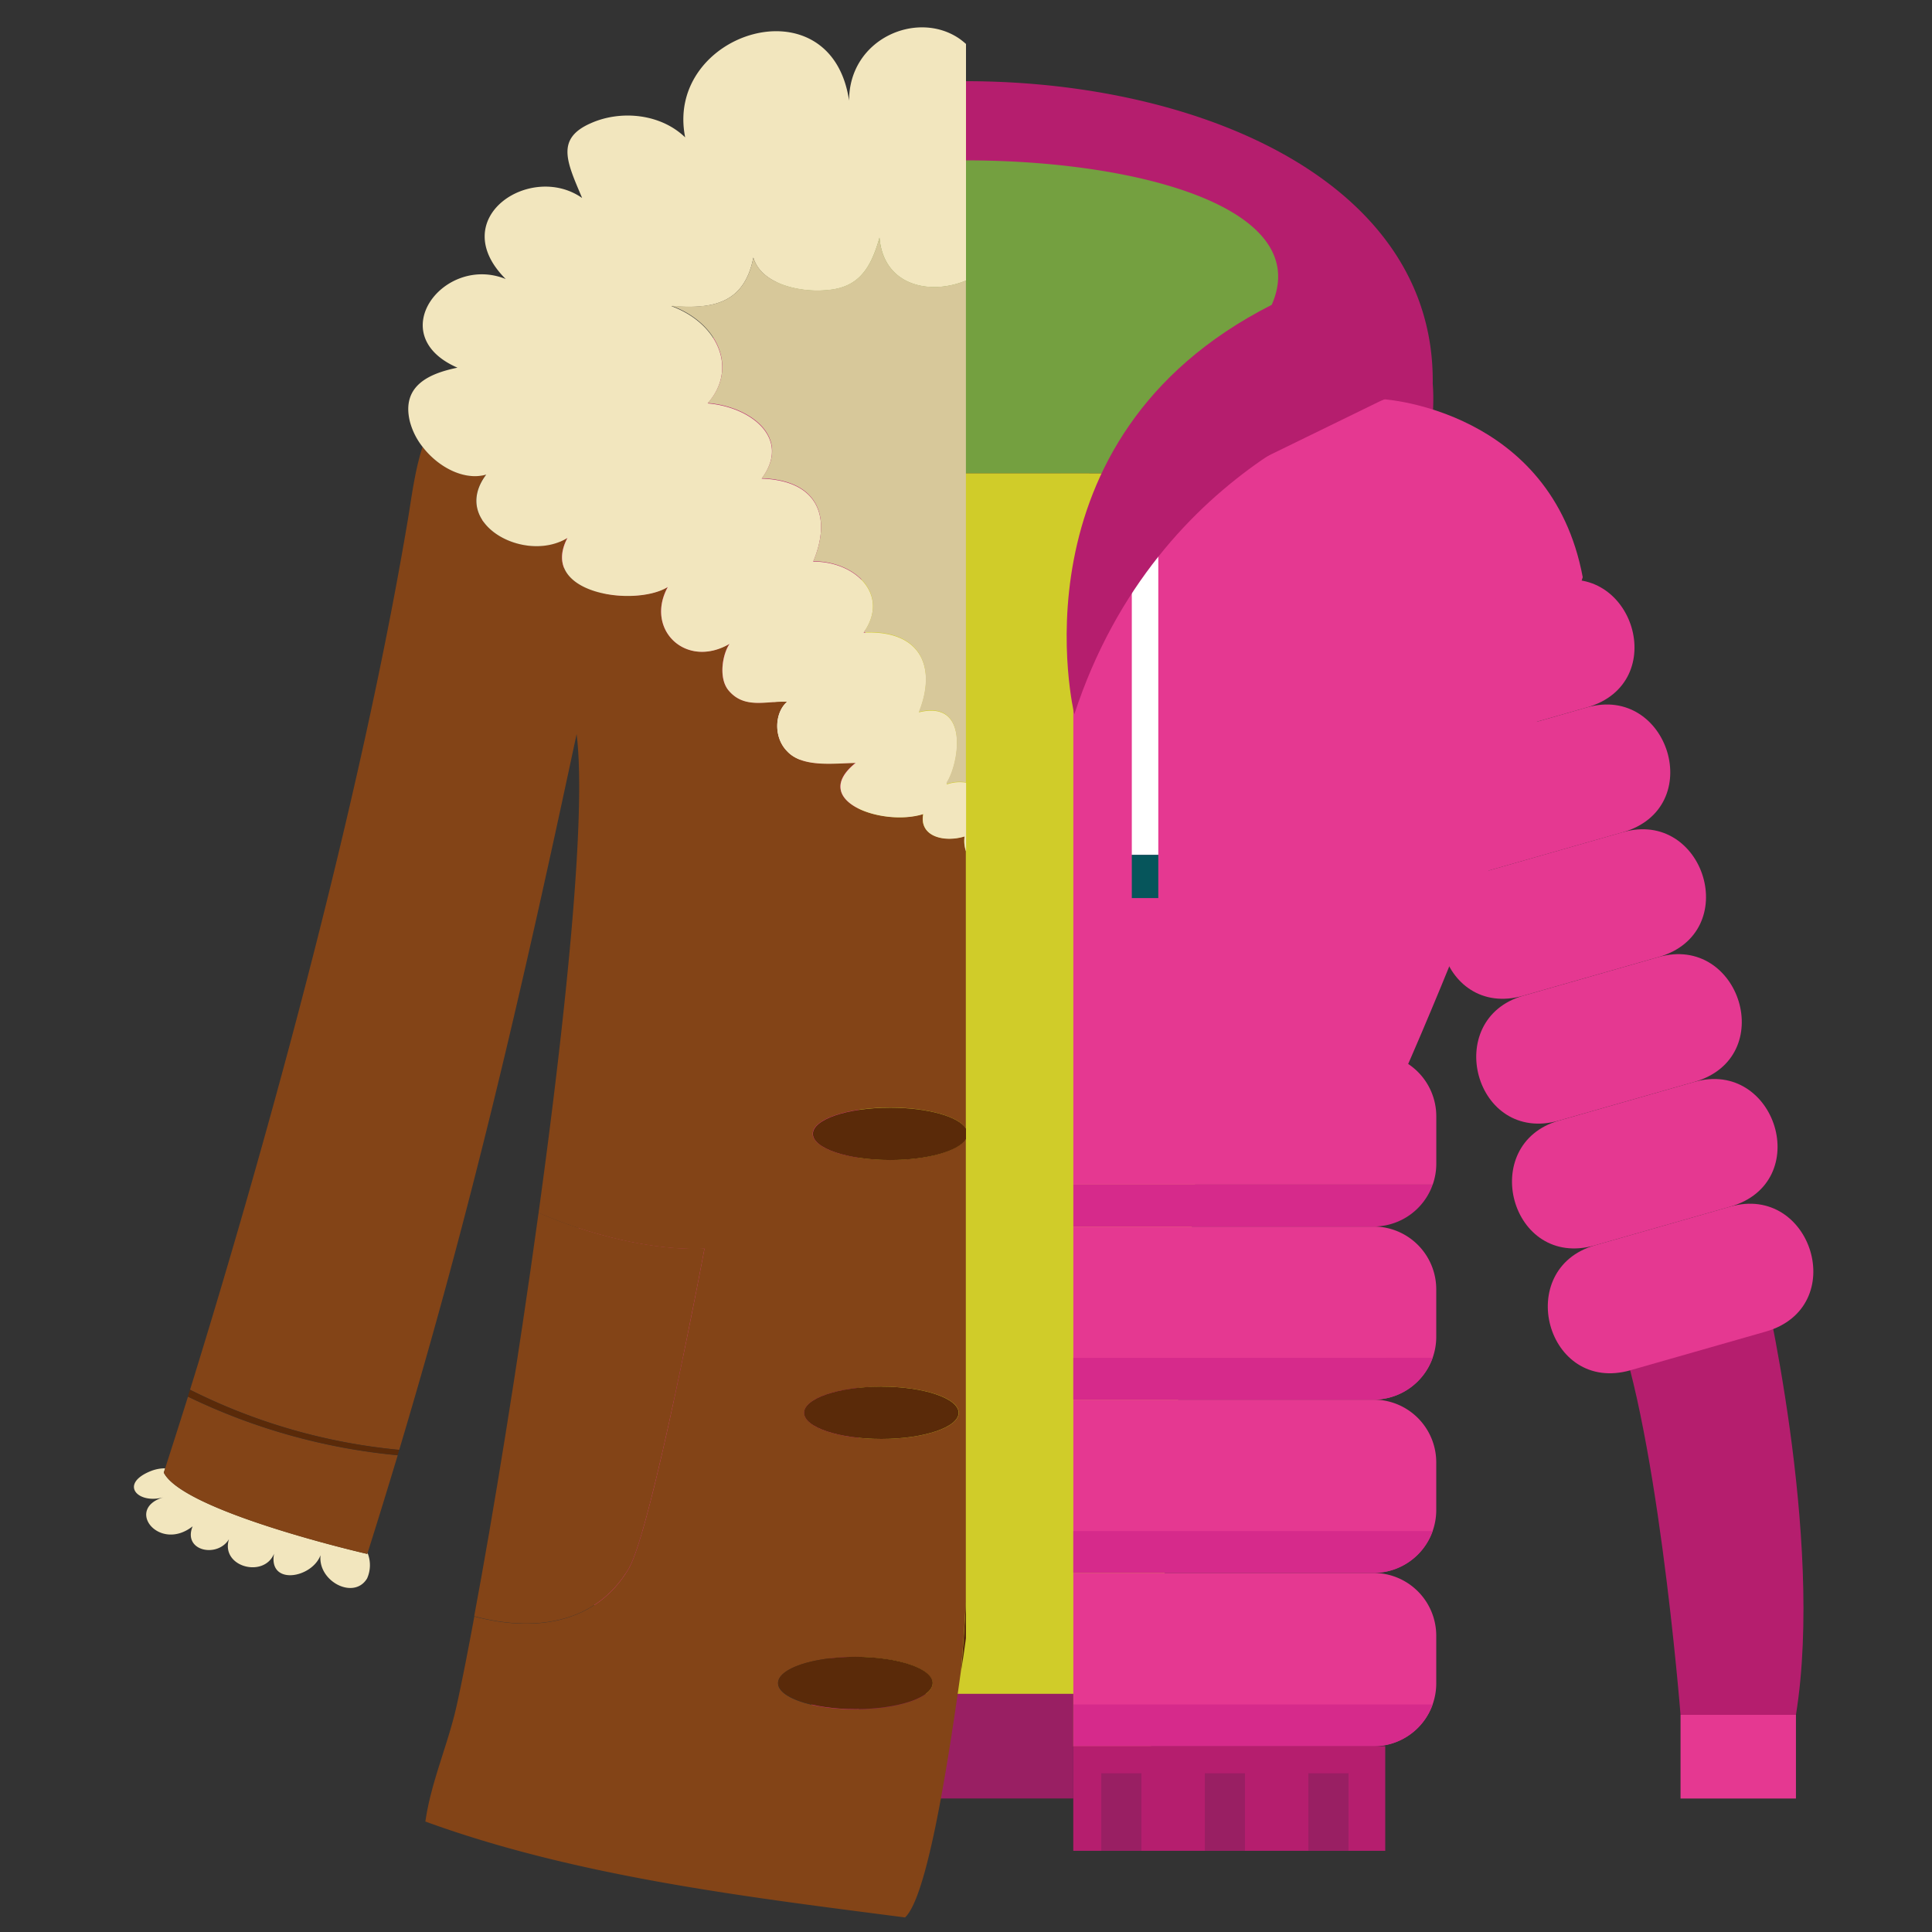 <svg id="Layer_1" data-name="Layer 1" xmlns="http://www.w3.org/2000/svg" viewBox="0 0 450 450"><rect x="0" y="0" width="450" height="450" fill="#333333" stroke="none"/><defs><style>.cls-1{fill:#b51e6e;}.cls-2{fill:#74a040;}.cls-3{fill:#d0cc29;}.cls-4{fill:#e53891;}.cls-5{fill:#d62a8b;}.cls-6{fill:#fff;}.cls-7{fill:#06555b;}.cls-8{fill:#991f63;}.cls-9{fill:none;}.cls-10{fill:#f2e6be;}.cls-11{fill:#834417;}.cls-12{fill:#5a2a09;}.cls-13{fill:#d7c89a;}</style></defs><title>after-1</title><g id="_1" data-name="1"><path class="cls-1" d="M168.07,64.14c11.47-10.3,21.43-22.4,30.45-35-2.81-.41-5.6-1.16-8.44-1.12a36.74,36.74,0,0,0-10.3,2.06c-2.91.91-5.76,2-8.63,3-3.76,2.59-7.68,5.09-11.24,8a4.56,4.56,0,0,1-1.37,3.64C153.34,49.85,147.91,54.79,144,61c-3,4.78-10,1.52-9.35-3.09l-.09.11c-4.21,4.86-8.34,10.44-10.72,16.46a6.25,6.25,0,0,1-.59,1.12c-1.41,3.3-2.79,6.65-4.08,10a5.72,5.72,0,0,1,2.11.9q1.65-3.66,3.42-7.26c2.32-4.7,9.46-2,9.36,2.55l.75-1.34c2.37-6.26,6-12,9.23-17.88a4.41,4.41,0,0,1,6-2,190.64,190.64,0,0,1,12.68-19.28h0c.26-.34.51-.68.77-1,3.86-4.85,9.92,1.38,7.86,6.06-.54,1.22-1.12,2.43-1.72,3.63A5.27,5.27,0,0,1,172,57C170.89,59.32,169.44,61.7,168.07,64.14Z"/><path class="cls-1" d="M333.71,89.45c.65-48.26-57-71.76-113-70.49l0,.06a18.44,18.44,0,0,1-9.07,8.86c-14,20.35-30,39.79-50.06,54.27-2.72,2-5.6.19-6.88-2.29-1.73,2.64-3.48,5.27-5.32,7.83a5.66,5.66,0,0,1-6.23,1.89q-.93,1.24-1.89,2.46a4.15,4.15,0,0,1-2.41,1.57c-3.44,5.74-7.1,11.35-11,16.78a4.48,4.48,0,0,1,.91,2.78,56.75,56.75,0,0,1-.9,8.65,6.3,6.3,0,0,1,2.72,6c-.16,1.1-.35,2.19-.56,3.28.34.4.7.8,1.06,1.2a5.11,5.11,0,0,1,4.5,1.79c3.13-.5,6.17,2.93,5.66,6.4,0,.2-.07.41-.1.62a73,73,0,0,0,19.11,9.26L225,70.25l64.84,80.13C338.58,134.54,333.71,89.45,333.71,89.45Z"/><path class="cls-2" d="M204.11,38.37c-12.18,16.46-26,31.81-42.59,43.78a4.06,4.06,0,0,1-5.05-.1l2.21,28.14H291.32l2.78-35.36C313.26,45.74,252.06,33.58,204.11,38.37Z"/><path class="cls-2" d="M168.07,64.14a192.09,192.09,0,0,0,22-23.81,106.92,106.92,0,0,0-18.46,5,5.26,5.26,0,0,1-.32,1c-.54,1.22-1.12,2.43-1.72,3.63A5.27,5.27,0,0,1,172,57C170.89,59.32,169.44,61.7,168.07,64.14Z"/><path class="cls-3" d="M158.68,110.19,179,369c3.42-1.09,7.24,2.66,6.17,6.21a71.8,71.8,0,0,1-3.09,7.72,38.26,38.26,0,0,1,4.94-2.53c3.63-1.51,7.11,2.82,6.15,6.15-2,6.82-5.72,13.27-8,20.06,4.15-2,8.19-4.15,13.19-4.39,2-.1,4.53,1.62,4.82,3.67,0,.29.08.58.11.88h64.81l23.25-296.53Z"/><path class="cls-4" d="M114.7,230.61c.46-.74.92-1.47,1.4-2.2,1-1.58,2-3.28,3-5,.07-.45.14-.89.22-1.34-1,1.19-2,2.35-3.07,3.5l-1.71,4.74Z"/><path class="cls-4" d="M136.51,97.32c-2.77,4.46-5.67,8.82-8.75,13.07a4.48,4.48,0,0,1,.91,2.78,56.75,56.75,0,0,1-.9,8.65,6.3,6.3,0,0,1,2.72,6c-.23,1.63-.53,3.24-.86,4.83a5,5,0,0,1,5.86,1.44c3.13-.5,6.17,2.93,5.66,6.4a79.47,79.47,0,0,1-2.77,12c.57-.74,1.15-1.48,1.75-2.2,3.6-4.36,9,.58,8.36,4.86a38,38,0,0,1-1.15,5.31,4.5,4.5,0,0,1,1.33,3.36,32.37,32.37,0,0,1-.68,5.56,5,5,0,0,1-.12,6.65c-1.08,1.21-2.17,2.41-3.25,3.61a81.54,81.54,0,0,1-2,10.95,5.53,5.53,0,0,1,1.87,5.23A54.82,54.82,0,0,1,141,206.54a5.21,5.21,0,0,1,3,5.37,4.62,4.62,0,0,1,2,3.92c-.2,5.46-2.4,10.68-5.23,15.49a4.26,4.26,0,0,1,2,3.75,4.44,4.44,0,0,1,.35.77,24.23,24.23,0,0,1,1.24,9.46c1.91.94,3.44,3.25,2.91,5.39a5.06,5.06,0,0,1,.68,5.67c-1.44,2.69-2.93,5.51-4.54,8.3L200,245.33V160.56l-17.83-40.95Z"/><path class="cls-4" d="M106.69,132.27a4.85,4.85,0,0,1,1.71,1.44c1.48-4.56,3.14-9.1,4.7-13.68-.82,1.17-1.68,2.28-2.56,3.34a4.23,4.23,0,0,1-2.32,1.43c-.46,2.06-1,4.11-1.56,6.14C106.67,131.39,106.67,131.83,106.69,132.27Z"/><path class="cls-4" d="M107.68,204.51l3.76-4a5.44,5.44,0,0,1-2.76-7.24c1-2.23,2.07-4.45,3.15-6.65-2.56,0-5.16-1.69-5.31-4.26a171.37,171.37,0,0,0-2.86,20.79l.58,1.48A5.08,5.08,0,0,1,107.68,204.51Z"/><path class="cls-4" d="M103.68,202.89a17.19,17.19,0,0,0,4.92.65c1-1,1.89-2,2.84-3a5.44,5.44,0,0,1-2.76-7.24c1-2.23,2.07-4.45,3.15-6.65-2.56,0-5.16-1.69-5.31-4.26A172.5,172.5,0,0,0,103.68,202.89Z"/><path class="cls-4" d="M90.87,209.64a33,33,0,0,1,1.29,12.71c.23-.33.45-.66.69-1a4.92,4.92,0,0,1,1-2,110.78,110.78,0,0,1-.09-15.46C92.78,205.83,91.84,207.74,90.87,209.64Z"/><path class="cls-4" d="M107.24,204.4a16.93,16.93,0,0,0-3.56-1.5c-.05.71-.1,1.42-.14,2.13A5,5,0,0,1,107.24,204.4Z"/><path class="cls-4" d="M147.3,250.69a5.06,5.06,0,0,1,.68,5.67c-3.5,6.51-7.26,13.79-12.38,19.57H200v-30.6H144.44C146.33,246.28,147.83,248.57,147.3,250.69Z"/><path class="cls-4" d="M134.49,286.5a172.66,172.66,0,0,1-6.83,19.68c1-1.32,2.06-2.62,3.14-3.88,1.89-2.21,5.11-1.61,7.07,0,2.83,2.32,1.88,6.7-.1,11.05a4.82,4.82,0,0,1-.45,3.67c-1,1.84-2,3.66-3.08,5.48a4.33,4.33,0,0,1,.25,3.33c0,.07-.05.13-.07.2H200V285.68H134.64A6.17,6.17,0,0,1,134.49,286.5Z"/><path class="cls-4" d="M131.57,333.36a5.54,5.54,0,0,1,5.1,5.14,33.59,33.59,0,0,1-1.76,11,6.46,6.46,0,0,1,3.42.18c3.28,1.09,4.38,4.33,3,7.34-1.46,3.16-3.06,6.27-4.69,9.35H200V326H134.42C133.58,328.53,132.62,331,131.57,333.36Z"/><path class="cls-4" d="M176.86,398.15c-3.38,2-7.36-.62-7.53-4.32a21.31,21.31,0,0,1,.28-4.33c-1.11.92-2.24,1.82-3.42,2.65-2.24,1.57-5.54.38-6.84-1.79-1.46-2.44-1.28-3.93-.5-6.52a4.84,4.84,0,0,1,6.12-3.32c4.3-3.63,8.2-7.75,12.84-11,3.63-2.55,8.54,1.68,7.34,5.64a71.8,71.8,0,0,1-3.09,7.72,38.26,38.26,0,0,1,4.94-2.53c3.63-1.51,7.11,2.82,6.15,6.15-2,6.82-5.72,13.27-8,20.06,4.15-2,8.19-4.15,13.19-4.39a4.15,4.15,0,0,1,1.67.29V366.37H136.63c-1.22,2.31-2.47,4.61-3.72,6.9a7.25,7.25,0,0,1,6,.91c1.73,1.1,3.11,3.56,2.29,5.65a205.1,205.1,0,0,1-8.72,18.65,15.8,15.8,0,0,1,7.24-2.31c4.11-.29,5.78,4.37,4.31,7.52-.16.36-.35.71-.52,1.07a5.35,5.35,0,0,1,3.79,2h27.66a91.74,91.74,0,0,1,3.54-9.58C177.93,397.49,177.39,397.83,176.86,398.15Z"/><path class="cls-5" d="M134.1,277.57c-.65,1.1-1.31,2.19-2,3.29a5,5,0,0,1,2.51,4.82H200v-9.75H135.6C135.11,276.48,134.62,277,134.1,277.57Z"/><path class="cls-5" d="M137.32,317c-1,1.84-2,3.66-3.08,5.48a4.33,4.33,0,0,1,.25,3.33c0,.07-.05.13-.07.2H200v-9.75H137.65A5.4,5.4,0,0,1,137.32,317Z"/><path class="cls-5" d="M141.32,357c-1.46,3.16-3.06,6.27-4.69,9.35H200v-9.75H141.48C141.43,356.76,141.38,356.89,141.32,357Z"/><path class="cls-5" d="M176.86,398.15a4.83,4.83,0,0,1-6.31-1.18h-28a5.66,5.66,0,0,1,1.44,6.72c-.16.36-.35.71-.52,1.07a5.35,5.35,0,0,1,3.79,2h27.66a91.74,91.74,0,0,1,3.54-9.58C177.93,397.49,177.39,397.83,176.86,398.15Z"/><path class="cls-5" d="M133.19,397c-.25.5-.51,1-.76,1.51a16.09,16.09,0,0,1,3.22-1.51Z"/><path class="cls-5" d="M185.14,406.56c4.15-2,8.19-4.15,13.19-4.39a4.15,4.15,0,0,1,1.67.29V397H189.08C187.67,400.14,186.24,403.31,185.14,406.56Z"/><path class="cls-1" d="M410.39,297.05S425,358,418.31,399.42H391.43s-5.58-70.87-16.66-95.15Z"/><path class="cls-4" d="M322.35,93s39,2.44,46.3,41.44c0,0-26.23,83-22.17,68.41,0,0-19.3,49.52-28.35,65.77L250,245.33V160.56l17.83-40.95Z"/><path class="cls-4" d="M338.15,173.77l31.49-9c19.74-5.66,10.66-34.52-8.33-29.07l-31.49,9C310.74,150.16,318.51,179.4,338.15,173.77Z"/><path class="cls-4" d="M346.48,202.85l31.49-9c19.74-5.66,10.66-34.52-8.33-29.08l-31.49,9C319.07,179.24,326.84,208.47,346.48,202.85Z"/><path class="cls-4" d="M354.81,231.92l31.49-9C406,217.25,397,188.38,378,193.83l-31.49,9C327.4,208.31,335.17,237.55,354.81,231.92Z"/><path class="cls-4" d="M363.14,261l31.49-9c19.74-5.66,10.66-34.52-8.33-29.08l-31.49,9C335.73,237.39,343.5,266.62,363.14,261Z"/><path class="cls-4" d="M371.47,290.07l31.49-9c19.74-5.65,10.66-34.51-8.33-29.07l-31.49,9C344.06,266.46,351.83,295.7,371.47,290.07Z"/><path class="cls-4" d="M379.8,319.15l31.49-9C431,304.47,422,275.61,403,281.05l-31.49,9C352.39,295.54,360.16,324.77,379.8,319.15Z"/><rect class="cls-4" x="391.43" y="399.42" width="26.88" height="19.49"/><path class="cls-4" d="M250,245.33v30.6h83.7a14.57,14.57,0,0,0,.84-4.87V260a14.63,14.63,0,0,0-14.63-14.62Z"/><path class="cls-4" d="M319.91,285.68a14.62,14.62,0,0,1,14.62,14.62v11.1A14.62,14.62,0,0,1,319.91,326H250V285.68Z"/><path class="cls-4" d="M319.91,326a14.61,14.61,0,0,1,14.62,14.62v11.1a14.61,14.61,0,0,1-14.62,14.62H250V326Z"/><path class="cls-4" d="M319.91,366.37A14.62,14.62,0,0,1,334.53,381v11.1a14.62,14.62,0,0,1-14.62,14.62H250V366.37Z"/><path class="cls-5" d="M250,275.93v9.75h69.91a14.61,14.61,0,0,0,13.79-9.75Z"/><path class="cls-5" d="M250,316.28V326h69.91a14.6,14.6,0,0,0,13.78-9.75Z"/><path class="cls-5" d="M250,356.62v9.75h69.91a14.6,14.6,0,0,0,13.78-9.75Z"/><path class="cls-5" d="M250,397v9.75h69.91A14.6,14.6,0,0,0,333.69,397Z"/><path class="cls-1" d="M174.91,406.72H147.25a6,6,0,0,1,1.34,2.69,15.23,15.23,0,0,1,3.75-1.06,5.86,5.86,0,0,1,5.67,2.43,5.38,5.38,0,0,1,4.49,5.09c.44-.35.87-.69,1.31-1,3.64-2.73,7.41,1.31,7.4,4.89.94-.85,1.89-1.7,2.85-2.51a4,4,0,0,1-.73-2.73A42.41,42.41,0,0,1,174.91,406.72Z"/><path class="cls-1" d="M194.68,425.16c-.51-4-.48-8.06-.72-12.1a36.9,36.9,0,0,0-4.83,2.15,5.71,5.71,0,0,1,2.2,4,18.83,18.83,0,0,1-.94,8.06A44.72,44.72,0,0,1,194.68,425.16Z"/><rect class="cls-1" x="249.99" y="406.72" width="72.66" height="24.37"/><rect class="cls-6" x="180.21" y="123.58" width="6.18" height="75.53"/><rect class="cls-7" x="180.21" y="199.11" width="6.18" height="10.07"/><rect class="cls-6" x="263.62" y="123.58" width="6.17" height="75.53"/><rect class="cls-7" x="263.62" y="199.11" width="6.17" height="10.07"/><path class="cls-1" d="M154.64,79.86c-1.73,2.64-3.48,5.27-5.32,7.83a5.66,5.66,0,0,1-6.23,1.89q-.93,1.24-1.89,2.46a4.15,4.15,0,0,1-2.41,1.57c-.58,1-1.18,1.93-1.77,2.89,16.15,7,48.4,26,62.75,69.88,0,0,13.42-54.89-33.43-87.88-1.58,1.25-3.18,2.47-4.82,3.65C158.8,84.11,155.92,82.34,154.64,79.86Z"/><path class="cls-1" d="M296.21,71l26.37,22s-52.79,13.54-72.35,73.38C250.23,166.38,234.54,102.27,296.21,71Z"/><path class="cls-8" d="M162.5,415.87c.44-.35.87-.69,1.31-1a4,4,0,0,1,5.56.53V413h-7.84A5.44,5.44,0,0,1,162.5,415.87Z"/><path class="cls-8" d="M191.33,419.17a18.83,18.83,0,0,1-.94,8.06c1-.55,2-1.05,3.1-1.54V413.24a37.65,37.65,0,0,0-4.36,2A5.71,5.71,0,0,1,191.33,419.17Z"/><rect class="cls-8" x="256.51" y="413.03" width="9.34" height="18.07"/><rect class="cls-8" x="280.63" y="413.03" width="9.34" height="18.07"/><rect class="cls-8" x="304.75" y="413.03" width="9.34" height="18.07"/><path class="cls-8" d="M200,394.53v7.93a4.77,4.77,0,0,1,3.14,3.38c.62,4.26.58,8.7.86,13.06h46V394.53Z"/><path class="cls-9" d="M223.84,389.28h0c-3.51,25.08-8.15,52.79-13,57.27-36.56-4.74-76.51-9.48-111.72-22.34,1.35-9.48,5.42-18.29,7.45-27.76,1.07-4.82,2.42-11.66,3.95-20,4.35-23.5,10.12-58.82,15-94,6.41-46.64,11.19-93.06,8.85-111.48-13.6,63.88-25,112.26-41.32,166.75l-.36,1.2c-2.23,7.44-4.55,15-7,22.71a7.54,7.54,0,0,1-.08,6c-3,5.08-11.51.68-10.84-5.42-2,5.42-12.19,7.11-10.83-.34-2.37,5.76-12.53,3.05-10.5-3.38-2.7,4.4-10.83,2.71-8.46-3-7.79,6.1-15.91-4.06-6.77-6.77-6.09,1.7-10.49-3.05-3-6.09a9.06,9.06,0,0,1,3.37-.65c.71-2.19,2.6-8,5.3-16.69.16-.51.32-1,.49-1.58C56.11,285.51,82.19,197.26,95,120.86c.79-4.65,1.55-11.15,3.4-16.79a16.13,16.13,0,0,1-3-6c-2-8.35,4.63-11.14,11.1-12.47C89,78,103.4,59.17,117.77,64.94c-14.16-14.17,5.82-27.3,17.8-18.87-3.5-8.33-6.22-13.8,2-17.41,6.79-3.06,16.15-2.36,22,3.29-4.89-24.35,34-36.64,38.18-8.51,0-14.44,15.9-21.23,25.75-14.39A18.35,18.35,0,0,1,225,10.24V0H0V450H225V381.59C224.65,384.16,224.27,386.72,223.84,389.28Z"/><path class="cls-10" d="M38.15,343l.32-1a9.06,9.06,0,0,0-3.37.65c-7.44,3-3,7.79,3,6.09-9.14,2.71-1,12.87,6.77,6.77-2.37,5.76,5.76,7.45,8.46,3-2,6.43,8.13,9.14,10.5,3.38-1.36,7.45,8.8,5.76,10.83.34-.67,6.1,7.79,10.5,10.84,5.42a7.54,7.54,0,0,0,.08-6,2.76,2.76,0,0,1-.08.27C76.74,359.87,42.21,351.07,38.15,343Z"/><path class="cls-11" d="M38.47,342l-.32,1c4.06,8.12,38.59,16.92,47.4,18.95a2.76,2.76,0,0,0,.08-.27c2.44-7.72,4.76-15.27,7-22.71a142.67,142.67,0,0,1-48.85-13.65C41.07,333.94,39.18,339.77,38.47,342Z"/><path class="cls-11" d="M224.66,194.79c-4.76,1.46-10.65,0-9.63-5.21-9.44,3-26.77-3.06-15.75-11.91-5.19.08-12.47,1.14-16-2.77-3.12-3.19-2.9-8.91.08-11.48-4.84-.25-10,1.81-13.71-2.68-2.36-2.89-1.37-8.45.28-10.82-10.22,6-19.81-3.42-14.39-13.24-7.67,4.74-30.19,1.62-23.38-11.43-10,6.12-27.51-3.32-18.93-14.75-5.07,1.48-11.14-1.68-14.8-6.43-1.85,5.64-2.61,12.14-3.4,16.79-12.83,76.4-38.91,164.65-50.76,202.83a136.9,136.9,0,0,0,48.72,14C109.28,283.23,120.7,234.85,134.3,171c2.34,18.42-2.44,64.84-8.85,111.48,11.83,5.22,26.91,8.89,38.64,8.36,0,0-12.19,65-17.61,74.48-7.88,13.3-22.57,14.77-36,11.19-1.53,8.3-2.88,15.14-3.95,20-2,9.47-6.1,18.28-7.45,27.76,35.21,12.86,75.16,17.6,111.72,22.34,4.88-4.48,9.52-32.19,13-57.27.49-5.41.86-10.83,1.16-16.26V265.29c-1.68,2.78-8.95,4.87-17.66,4.87-10,0-18-2.73-18-6.09s8.07-6.1,18-6.1c8.71,0,16,2.09,17.66,4.87V198.26A7.58,7.58,0,0,1,224.66,194.79ZM199.21,398.13c-10,0-18-2.73-18-6.09s8.07-6.1,18-6.1,18,2.73,18,6.1S209.17,398.13,199.21,398.13Zm6.1-75.16c9.95,0,18,2.73,18,6.1s-8.08,6.09-18,6.09-18-2.73-18-6.09S195.35,323,205.31,323Z"/><path class="cls-12" d="M223.84,389.27h0c.43-2.56.81-5.12,1.16-7.69V373C224.7,378.44,224.33,383.86,223.84,389.27Z"/><path class="cls-10" d="M197.77,23.44C193.58-4.69,154.7,7.6,159.59,32c-5.85-5.65-15.21-6.35-22-3.29-8.24,3.61-5.52,9.08-2,17.41-12-8.43-32,4.7-17.8,18.87C103.4,59.17,89,78,106.55,85.64c-6.47,1.33-13.08,4.12-11.1,12.47a16.13,16.13,0,0,0,3,6c3.66,4.75,9.73,7.91,14.8,6.43-8.58,11.43,9,20.87,18.93,14.75-6.81,13.05,15.71,16.17,23.38,11.43-5.42,9.82,4.17,19.2,14.39,13.24-1.65,2.37-2.64,7.93-.28,10.82,3.73,4.49,8.87,2.43,13.71,2.68-3,2.57-3.2,8.29-.08,11.48,3.54,3.91,10.82,2.85,16,2.77-11,8.85,6.31,14.88,15.75,11.91-1,5.25,4.87,6.67,9.63,5.21a7.58,7.58,0,0,0,.34,3.47v-16a9.15,9.15,0,0,0-4.5.41l0-.37c2.85-4.33,5.43-19.38-6.48-16.42,4-9.86,1.05-19.19-12.88-18.57,6.15-8.72-1.82-16.58-11.75-16.54,4.16-9.82,1.63-18.84-12-19.33,7-9.44-2.63-16.72-12.58-17.52,7.07-8,2.49-18.64-8.49-22.67C165.63,72,173.31,71,175.47,60c1.81,6.21,10.76,8.06,16.55,7.63,7.4-.4,10.61-4.28,12.83-12.27.92,11.13,11.59,13.53,20.15,10V10.24a18.35,18.35,0,0,0-1.48-1.19C213.67,2.21,197.75,9,197.77,23.44Z"/><path class="cls-13" d="M204.85,55.32c-2.22,8-5.43,11.87-12.83,12.27-5.79.43-14.74-1.42-16.55-7.63C173.31,71,165.63,72,156.36,71.2c11,4,15.56,14.7,8.49,22.67,10,.8,19.61,8.08,12.58,17.52,13.61.49,16.14,9.51,12,19.33,9.93,0,17.9,7.82,11.75,16.54C215.09,146.64,218,156,214,165.83c11.91-3,9.33,12.09,6.48,16.42l0,.37a9.15,9.15,0,0,1,4.5-.41V65.34C216.44,68.85,205.77,66.45,204.85,55.32Z"/><path class="cls-12" d="M207.34,258c-10,0-18,2.73-18,6.1s8.07,6.09,18,6.09c8.71,0,16-2.09,17.66-4.87v-2.45C223.32,260.06,216.05,258,207.34,258Z"/><path class="cls-12" d="M187.28,329.07c0,3.36,8.07,6.09,18,6.09s18-2.73,18-6.09-8.08-6.1-18-6.1S187.28,325.7,187.28,329.07Z"/><path class="cls-12" d="M217.24,392c0-3.37-8.07-6.1-18-6.1s-18,2.73-18,6.1,8.07,6.09,18,6.09S217.24,395.4,217.24,392Z"/><path class="cls-12" d="M43.77,325.27a142.67,142.67,0,0,0,48.85,13.65l.36-1.2a136.9,136.9,0,0,1-48.72-14C44.09,324.22,43.93,324.76,43.77,325.27Z"/><path class="cls-11" d="M146.48,365.29c5.42-9.48,17.61-74.48,17.61-74.48-11.73.53-26.81-3.14-38.64-8.36-4.84,35.21-10.61,70.53-15,94C123.91,380.06,138.6,378.59,146.48,365.29Z"/></g></svg>